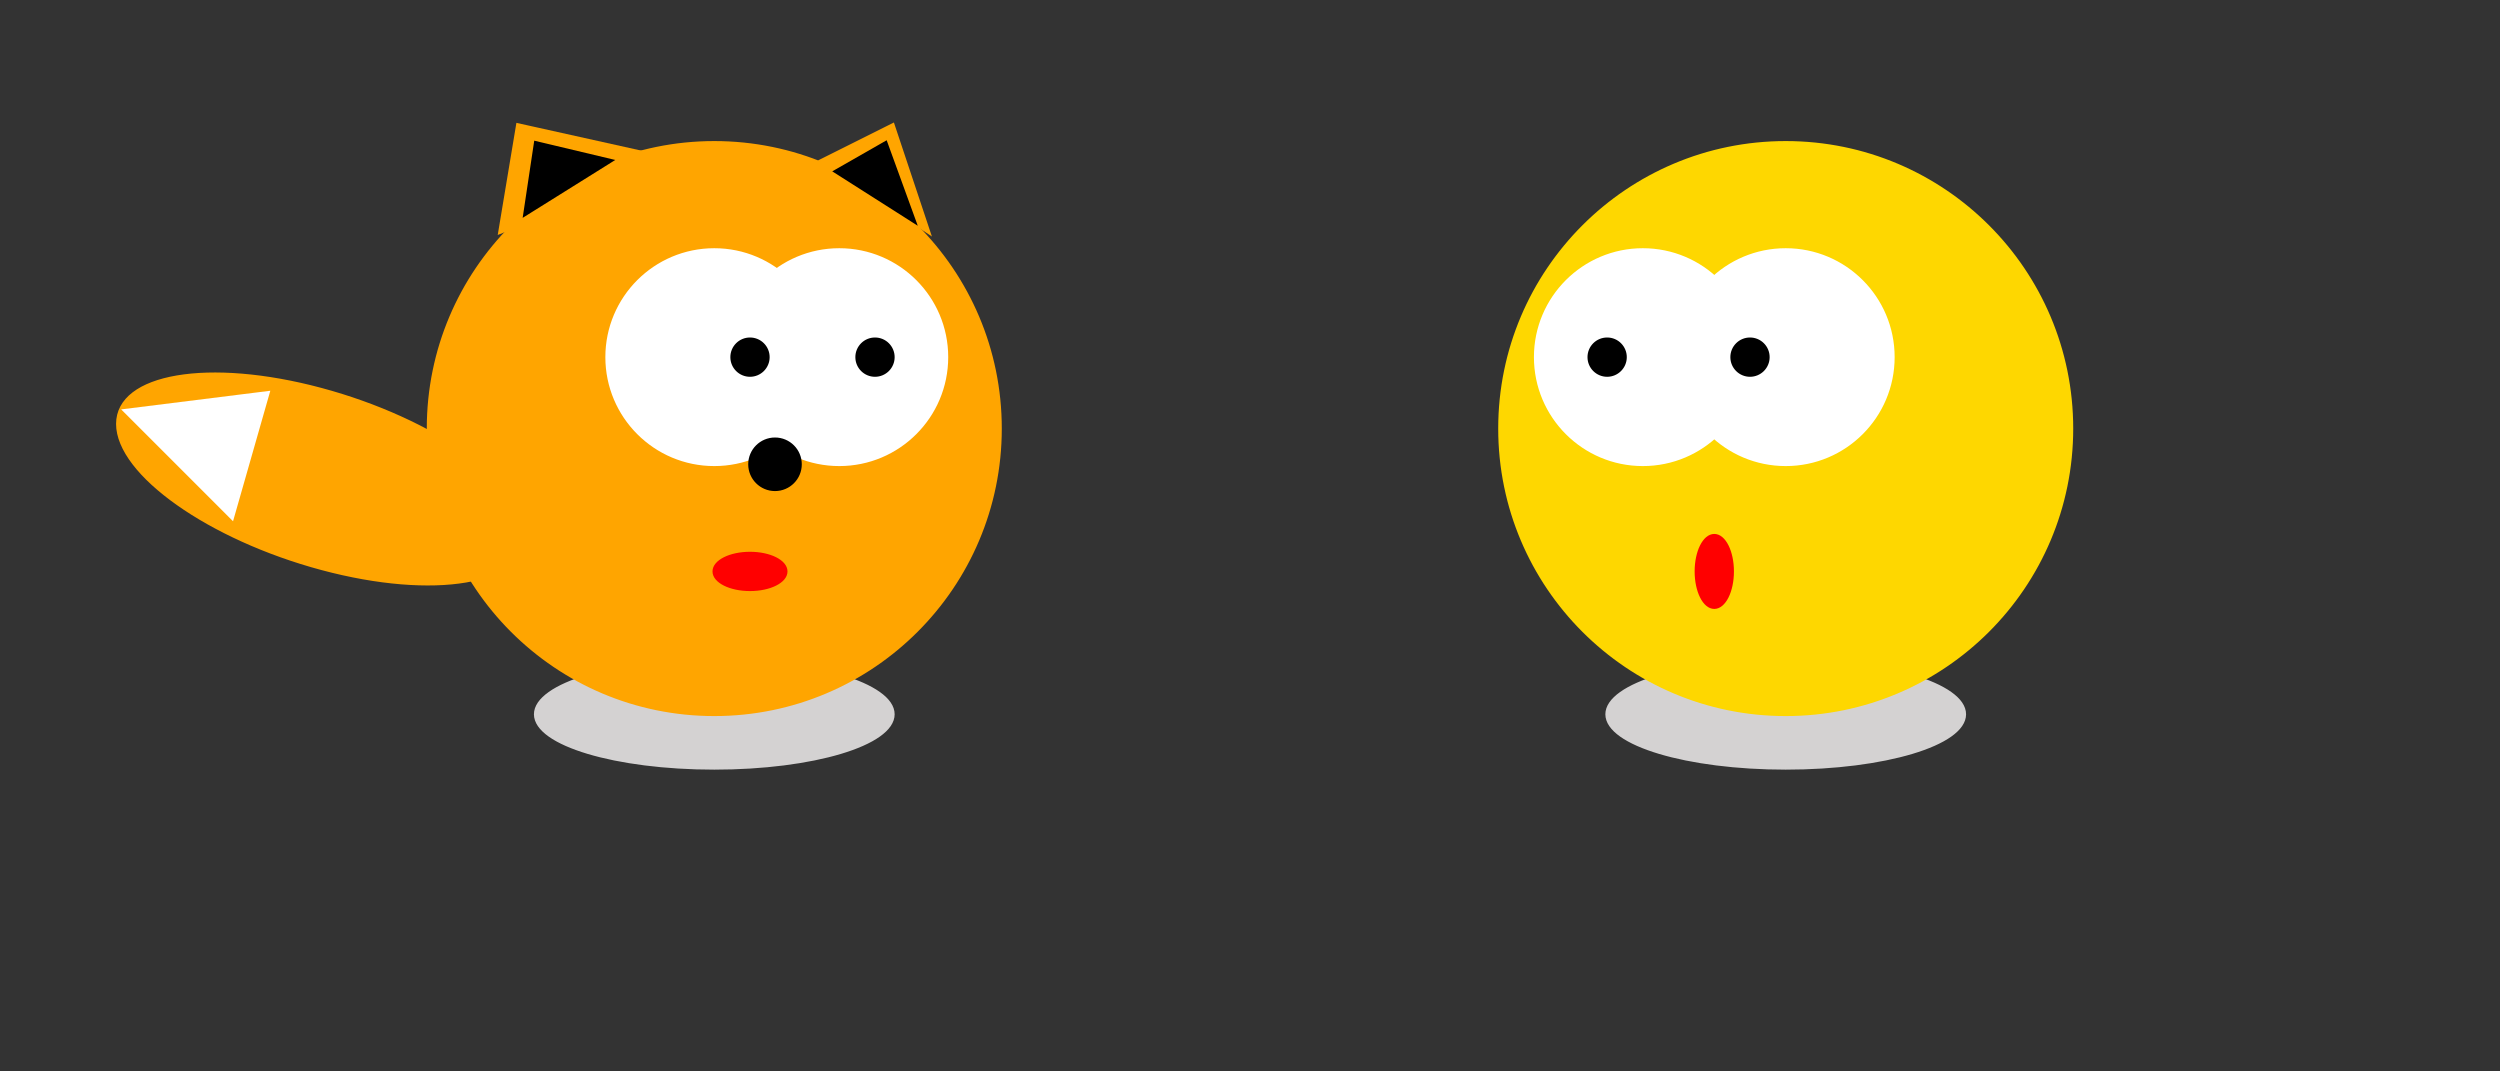     <svg version="1.1" id="Layer_1"  xmlns="http://www.w3.org/2000/svg" xmlns:xlink="http://www.w3.org/1999/xlink" viewBox="0 0 700 300">
        <rect x="0" y="0" width="700" height="300" fill="#333333" stroke="none"/>
        <ellipse cx="200px" cy="200px" rx="50" ry="15" stroke="#d4d2d2" fill="#d4d2d2"/>
        <circle cx="200px" cy="120px" r="80" stroke="orange" fill="orange" />
        <circle cx="200px" cy="100px" r="30" stroke="white" fill="white" />
        <circle cx="235px" cy="100px" r="30" stroke="white" fill="white" />
        <circle cx="210px" cy="100px" r="5" stroke="black" fill="black" />
        <circle cx="245px" cy="100px" r="5" stroke="black" fill="black" />
        <circle cx="217px" cy="130px" r="7" stroke="black" fill="black" />
        <ellipse cx="210px" cy="160px" rx="10" ry="5" stroke="red" fill="red"/>
        <ellipse cx="90px" cy="110px" rx="57" ry="25" transform="skewX(0) skewY(15) "  stroke="orange" fill="orange"/>
        <polygon points="35,115 65,145 75,110" stroke="white" fill="white" />
        <polygon points="140,65 145,35 190,45" stroke="orange" fill="orange" />
        <polygon points="147,60 150,40 171,45" stroke="black" fill="black" />
        <polygon points="260,65 250,35 230,45" stroke="orange" fill="orange" />
        <polygon points="234,48 248,40 256,62" stroke="black" fill="black" />


        <ellipse cx="500px" cy="200px" rx="50" ry="15" stroke="#d4d2d2" fill="#d4d2d2"/>
        <circle cx="500px" cy="120px" r="80" stroke="#fed700" fill="#fed700" />
        <circle cx="500px" cy="100px" r="30" stroke="white" fill="white" />
        <circle cx="460px" cy="100px" r="30" stroke="white" fill="white" />
        <circle cx="490px" cy="100px" r="5" stroke="black" fill="black" />
        <circle cx="450px" cy="100px" r="5" stroke="black" fill="black" />
         <ellipse cx="480px" cy="160px" rx="5" ry="10" stroke="red" fill="red"/>
       
 
    </svg>
